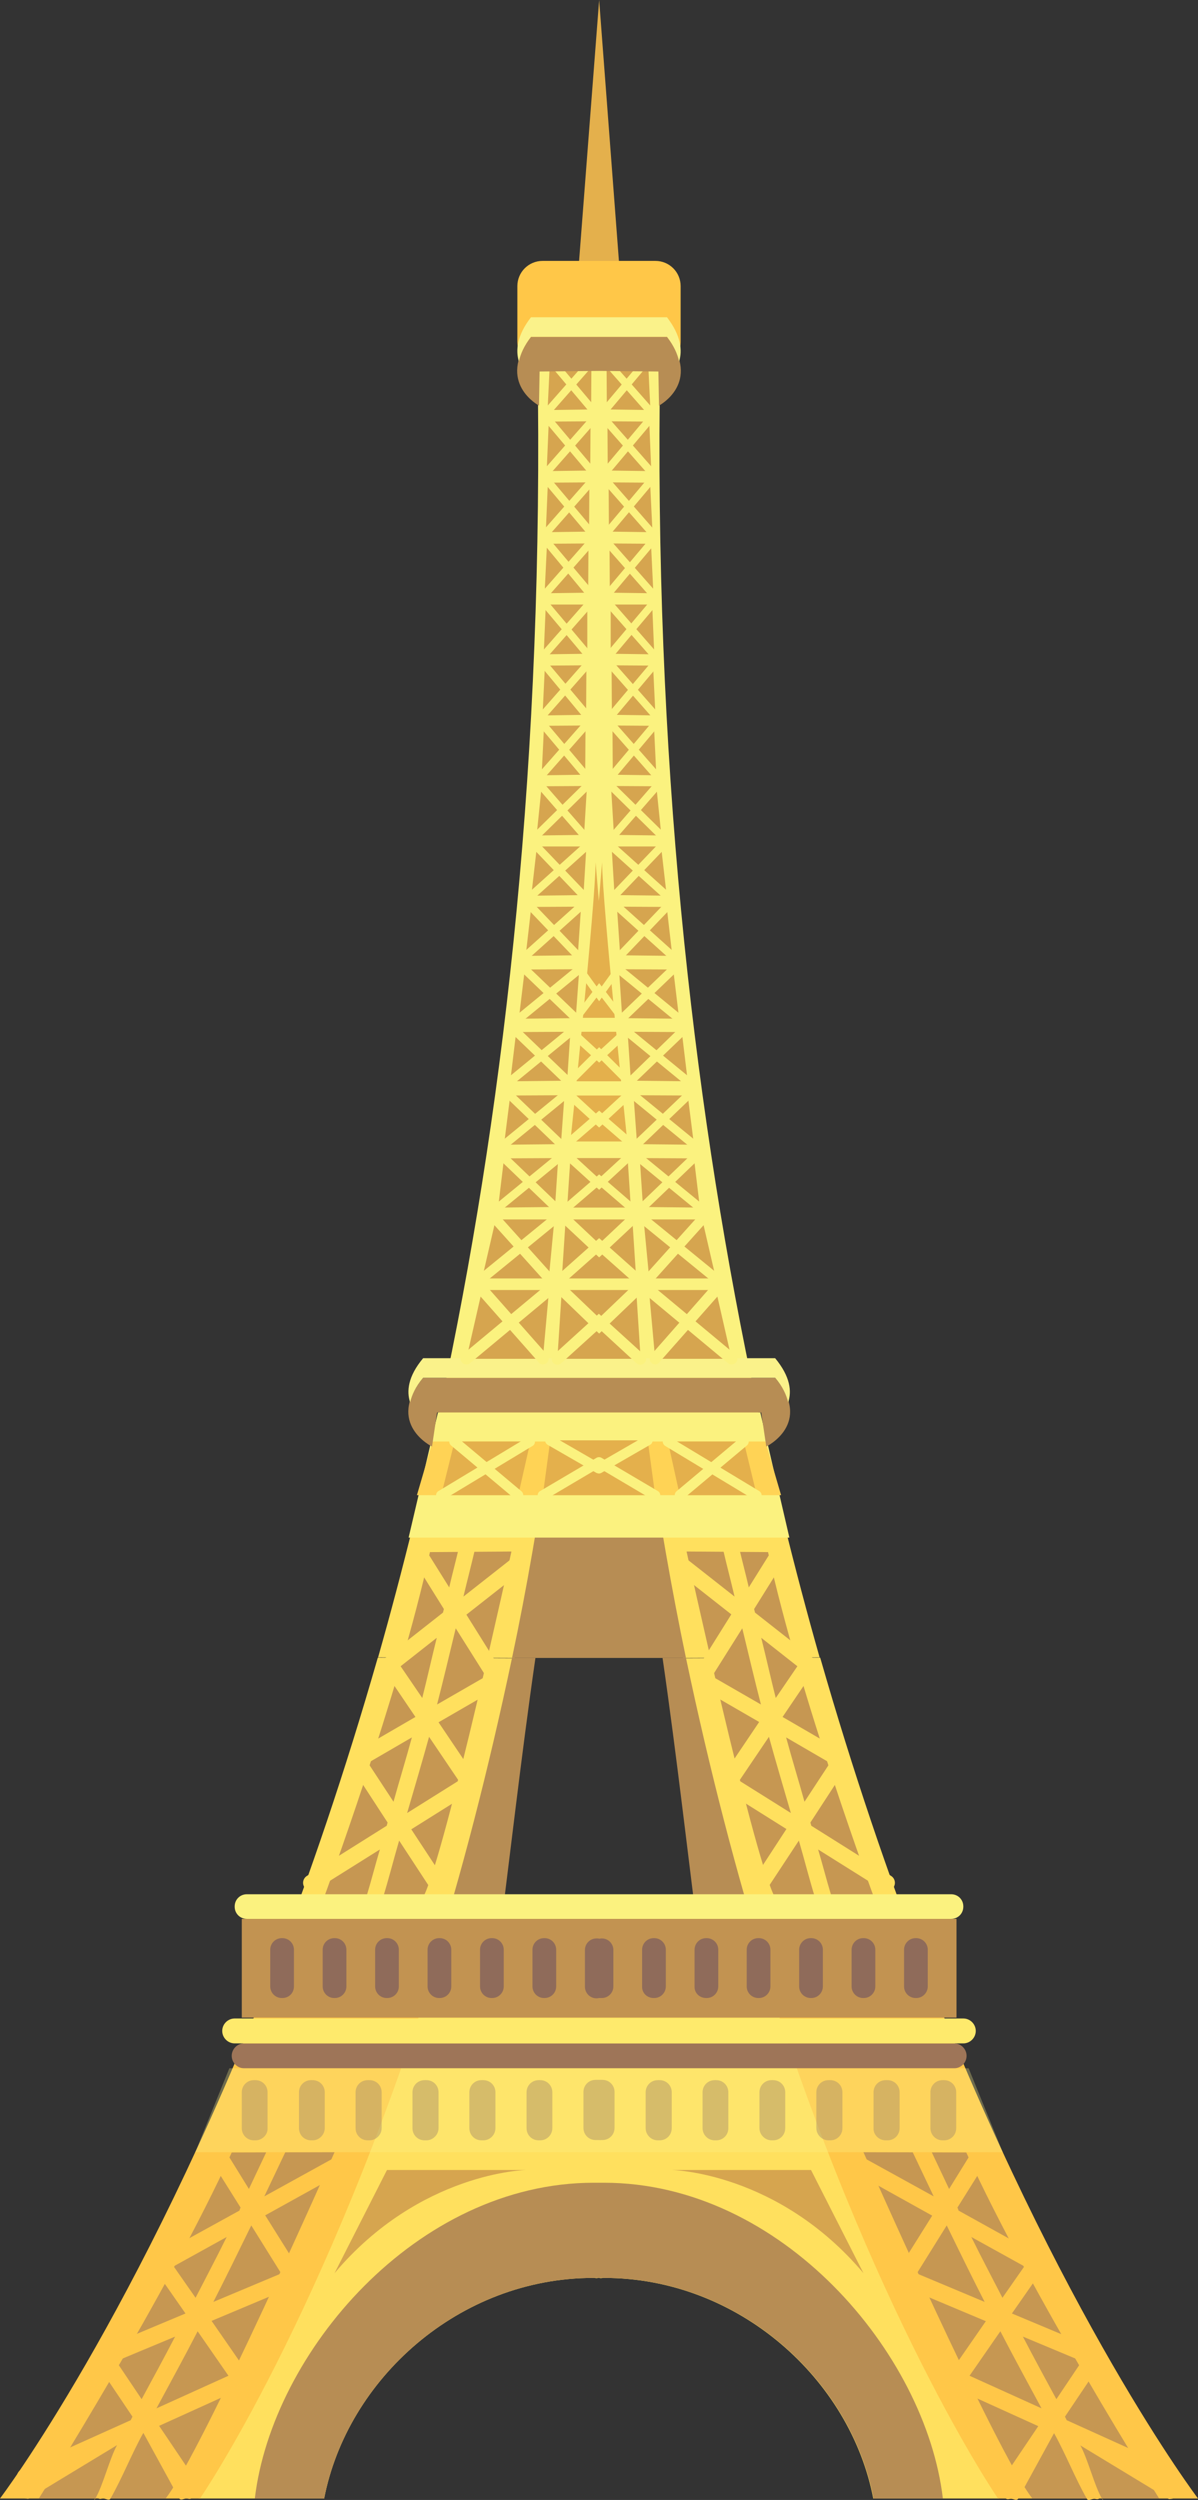 <?xml version="1.0" encoding="utf-8"?>
<!-- Generator: Adobe Illustrator 18.0.0, SVG Export Plug-In . SVG Version: 6.00 Build 0)  -->
<!DOCTYPE svg PUBLIC "-//W3C//DTD SVG 1.1//EN" "http://www.w3.org/Graphics/SVG/1.1/DTD/svg11.dtd">
<svg version="1.1" id="Layer_1" xmlns="http://www.w3.org/2000/svg" xmlns:xlink="http://www.w3.org/1999/xlink" x="0px" y="0px"
	 viewBox="0 0 404.3 843.2" enable-background="new 0 0 404.3 843.2" xml:space="preserve">
<rect x="0" y="0" width="404.3" height="843.2" fill="#333333" stroke="none"/>
<g>
	<path fill="#FFE05E" d="M202.2,662.6L146,663c-36.9,117.2-79,179.7-79,179.7h42.4c7.8-40.2,45.4-74.4,90.9-74.4
		c0.4,0,0.7,0.1,1.1,0.1c0.2,0,0.4-0.1,0.6-0.1c0,0,0,0,0,0c0.1,0,0.1,0,0.1,0c0.2,0,0.4,0.1,0.6,0.1c0.4,0,0.7-0.1,1.1-0.1
		c45.5,0,83.2,34.3,90.9,74.4h42.4c0,0-42.1-62.5-79-179.7L202.2,662.6z"/>
	<polygon fill="#E4B04C" points="195.2,91 202.2,0 202.2,25.5 202.2,0 209.1,91 	"/>
	<path fill="#FFC748" d="M183.1,123.8c-4.7,0-8.5-3.8-8.5-8.5V96.5c0-4.7,3.8-8.5,8.5-8.5h38.1c4.7,0,8.5,3.8,8.5,8.5v18.9
		c0,4.7-3.8,8.5-8.5,8.5H183.1z"/>
	<path fill="#FBF27F" d="M196.2,121.9h-14.8c2.2,132.8-10.8,246.9-30.7,342.8h102.8c-19.9-95.9-32.9-210-30.7-342.8h-14.8H196.2z"/>
	<path fill="#FFE05E" d="M150.7,464.6c-7,33.7-14.8,65.2-23.1,94.4l46.1,0.2c8.7-41.8,18.6-61.8,28.4-60c9.8-1.8,19.7,18.2,28.4,60
		l46.1-0.2c-8.3-29.2-16.1-60.7-23.1-94.4H150.7z"/>
	<path fill="#FFC748" d="M0,842.7h67.5c0,0,42.4-61.6,79.4-179.7l-54.4,0.3C46.6,781.3,0,842.7,0,842.7z"/>
	<path fill="#FFC748" d="M404.3,842.7h-67.5c0,0-42.4-61.6-79.4-179.7l54.4,0.3C357.7,781.3,404.3,842.7,404.3,842.7z"/>
	<path fill="#FFE05E" d="M92.6,663.3L147,663c9.6-30.5,18.6-65.4,26.6-103.7l-46.1-0.2C116.4,597.8,104.5,632.6,92.6,663.3z"/>
	<path fill="#FFE05E" d="M311.7,663.3l-54.4-0.3c-9.6-30.5-18.6-65.4-26.6-103.7l46.1-0.2C287.9,597.8,299.8,632.6,311.7,663.3z"/>
	<path fill="#B78D54" d="M185.7,485.8c-3.8,25.7-8,50.4-12.9,73.4h58.7c-4.8-22.9-9.1-47.7-12.9-73.4H185.7z"/>
	<path fill="#B78D54" d="M167.6,661.1c4.4-33.9,8.2-68.1,13.1-101.9l-7.9,0c-8.1,38.4-17.2,73.3-26.8,103.8l20.9-0.1
		C167.2,662.3,167.4,661.7,167.6,661.1z"/>
	<path fill="#B78D54" d="M236.7,661.1c-4.4-33.9-8.2-68.1-13.1-101.9l7.9,0c8.1,38.4,17.2,73.3,26.8,103.8l-20.9-0.1
		C237.1,662.3,236.9,661.7,236.7,661.1z"/>
	<polygon fill="#FBF27F" points="147.8,476.4 137.9,518.6 266.4,518.6 256.6,476.4 	"/>
	<polygon fill="#FFD355" points="140.7,504.3 146,486.2 258.3,486.2 263.6,504.3 	"/>
	<path fill="#B78D54" d="M147.5,476.4l-1.7,11.5c0,0-15.8-7.7-3-23.2h118.8c12.9,15.5-3,23.2-3,23.2l-1.7-11.5H147.5z"/>
	<path fill="#FAF28A" d="M142.8,458.1c-5.2,6.2-5.6,11.2-4.4,14.9c0.6-2.5,1.8-5.2,4.4-8.3h118.8c2.6,3.1,3.8,5.8,4.4,8.3
		c1.2-3.7,0.8-8.6-4.4-14.9H142.8z"/>
	<path fill="#C69752" d="M13.1,842.7c0,0,43.3-68.8,65.1-116.7l34.7-0.1c0,0-44.7,101.2-57,116.8H13.1z"/>
	<path fill="#C69752" d="M391.2,842.7c0,0-43.3-68.8-65.1-116.7l-34.7-0.1c0,0,44.7,101.2,57,116.8H391.2z"/>
	<path fill="#FFC748" d="M119.5,727.4c-0.8-1.4-2.6-1.9-4-1.1l-26.3,14.5c8.9-18.7,17.9-37.5,25.8-56.3c0.6-1.5-0.1-3.2-1.6-3.8
		c-1.4-0.7-3.2,0.1-3.8,1.6c-7.9,18.7-16.8,37.4-25.6,56l-6.8-11c-0.9-1.4-2.7-1.8-4-0.9c-1.4,0.9-1.8,2.7-0.9,4l8.9,14.2
		c-0.2,0.3-0.3,0.7-0.4,1L53,760.9c-0.7,0.4-1.2,1.1-1.4,1.9c-0.2,0.8,0,1.7,0.4,2.3l10.6,15.2l-28.9,12.1c-0.8,0.3-1.4,1-1.7,1.9
		c-0.3,0.8-0.1,1.7,0.4,2.5l12.3,18.3c-0.2,0.4-0.4,0.8-0.6,1.2L7.4,832.8c-1.5,0.7-2.1,2.4-1.5,3.9c0.5,1.1,1.5,6,2.7,6
		c0.4,0,0.8,0.2,1.2,0l29.7-18c-2.5,4.5-4.7,13.5-7.3,18c-0.8,1.4-0.3-0.8,1.1,0c0.5,0.3,1,0,1.5,0c1,0,2,0.9,2.5,0
		c3.9-6.8,7.2-15.2,11-22l0.1-0.1l12.1,22.1c0.6,0.8,1.5,0,2.4,0c0.6,0,1.1,0.3,1.6,0c1.3-0.9,1.7-5.9,0.8-7.3l-11.6-17.2l28.9-13.1
		c0.8-0.4,1.4-1,1.6-1.9c0.2-0.9,0.1-1.7-0.4-2.5l-12.4-17.9l28.8-12.1c0.8-0.3,1.4-1,1.7-1.8c0.3-0.8,0.1-1.7-0.3-2.4l-12.1-19.3
		l28.7-15.9C119.7,730.6,120.2,728.9,119.5,727.4z M76.5,754.5c-3.4,6.9-7,13.7-10.5,20.5l-7.4-10.6L76.5,754.5z M39.2,796.4
		l19.9-8.3c-3.7,7.1-7.5,14.1-11.3,21.1L39.2,796.4z M52.8,812.3c4.7-8.7,9.4-17.3,13.9-26l10.4,15L52.8,812.3z M72,776.4
		c4.4-8.6,8.6-17.2,12.8-25.8l10.1,16.2L72,776.4z"/>
	<path fill="#FFC748" d="M284.8,727.4c0.8-1.4,2.6-1.9,4-1.1l26.3,14.5c-8.9-18.7-17.9-37.5-25.8-56.3c-0.6-1.5,0.1-3.2,1.6-3.8
		c1.4-0.7,3.2,0.1,3.8,1.6c7.9,18.7,16.8,37.4,25.6,56l6.8-11c0.9-1.4,2.7-1.8,4-0.9c1.4,0.9,1.8,2.7,0.9,4l-8.9,14.2
		c0.2,0.3,0.3,0.7,0.4,1l27.6,15.3c0.7,0.4,1.2,1.1,1.4,1.9c0.2,0.8,0,1.7-0.4,2.3l-10.6,15.2l28.9,12.1c0.8,0.3,1.4,1,1.7,1.9
		c0.3,0.8,0.1,1.7-0.4,2.5l-12.3,18.3c0.2,0.4,0.4,0.8,0.6,1.2l36.7,16.6c1.5,0.7,2.1,2.4,1.5,3.9c-0.5,1.1-1.5,6-2.7,6
		c-0.4,0-0.8,0.2-1.2,0l-29.7-18c2.5,4.5,4.7,13.5,7.3,18c0.8,1.4,0.3-0.8-1.1,0c-0.5,0.3-1,0-1.5,0c-1,0-2,0.9-2.5,0
		c-3.9-6.8-7.2-15.2-11-22l-0.1-0.1l-12.1,22.1c-0.6,0.8-1.5,0-2.4,0c-0.6,0-1.1,0.3-1.6,0c-1.3-0.9-1.7-5.9-0.8-7.3l11.6-17.2
		l-28.9-13.1c-0.8-0.4-1.4-1-1.6-1.9c-0.2-0.9-0.1-1.7,0.4-2.5l12.4-17.9l-28.8-12.1c-0.8-0.3-1.4-1-1.7-1.8
		c-0.3-0.8-0.1-1.7,0.3-2.4l12.1-19.3L286,731.4C284.6,730.6,284.1,728.9,284.8,727.4z M327.8,754.5c3.4,6.9,7,13.7,10.5,20.5
		l7.4-10.6L327.8,754.5z M365.1,796.4l-19.9-8.3c3.7,7.1,7.5,14.1,11.3,21.1L365.1,796.4z M351.5,812.3c-4.7-8.7-9.4-17.3-13.9-26
		l-10.4,15L351.5,812.3z M332.3,776.4c-4.4-8.6-8.6-17.2-12.8-25.8l-10.1,16.2L332.3,776.4z"/>
	<path opacity="0.5" fill="#8F6B5A" d="M86.2,721.9h-0.5c-2.3,0-4.1-1.8-4.1-4.1v-12.1c0-2.3,1.8-4.1,4.1-4.1h0.5
		c2.3,0,4.1,1.8,4.1,4.1v12.1C90.4,720,88.5,721.9,86.2,721.9z"/>
	<path opacity="0.5" fill="#8F6B5A" d="M318.1,721.9h0.5c2.3,0,4.1-1.8,4.1-4.1v-12.1c0-2.3-1.8-4.1-4.1-4.1h-0.5
		c-2.3,0-4.1,1.8-4.1,4.1v12.1C314,720,315.8,721.9,318.1,721.9z"/>
	<path opacity="0.5" fill="#8F6B5A" d="M105.5,721.9h-0.5c-2.3,0-4.1-1.8-4.1-4.1v-12.1c0-2.3,1.8-4.1,4.1-4.1h0.5
		c2.3,0,4.1,1.8,4.1,4.1v12.1C109.6,720,107.7,721.9,105.5,721.9z"/>
	<path opacity="0.5" fill="#8F6B5A" d="M298.9,721.9h0.6c2.3,0,4.1-1.8,4.1-4.1v-12.1c0-2.3-1.8-4.1-4.1-4.1h-0.6
		c-2.3,0-4.1,1.8-4.1,4.1v12.1C294.7,720,296.6,721.9,298.9,721.9z"/>
	<path opacity="0.5" fill="#8F6B5A" d="M124.7,721.9h-0.6c-2.3,0-4.1-1.8-4.1-4.1v-12.1c0-2.3,1.8-4.1,4.1-4.1h0.6
		c2.3,0,4.1,1.8,4.1,4.1v12.1C128.8,720,126.9,721.9,124.7,721.9z"/>
	<path opacity="0.5" fill="#8F6B5A" d="M279.6,721.9h0.6c2.3,0,4.1-1.8,4.1-4.1v-12.1c0-2.3-1.8-4.1-4.1-4.1h-0.6
		c-2.3,0-4.1,1.8-4.1,4.1v12.1C275.5,720,277.4,721.9,279.6,721.9z"/>
	<path opacity="0.5" fill="#8F6B5A" d="M143.9,721.9h-0.6c-2.3,0-4.1-1.8-4.1-4.1v-12.1c0-2.3,1.8-4.1,4.1-4.1h0.6
		c2.3,0,4.1,1.8,4.1,4.1v12.1C148,720,146.1,721.9,143.9,721.9z"/>
	<path opacity="0.5" fill="#8F6B5A" d="M260.4,721.9h0.5c2.3,0,4.1-1.8,4.1-4.1v-12.1c0-2.3-1.8-4.1-4.1-4.1h-0.5
		c-2.3,0-4.1,1.8-4.1,4.1v12.1C256.3,720,258.2,721.9,260.4,721.9z"/>
	<path opacity="0.5" fill="#8F6B5A" d="M163.1,721.9h-0.6c-2.3,0-4.1-1.8-4.1-4.1v-12.1c0-2.3,1.8-4.1,4.1-4.1h0.6
		c2.3,0,4.1,1.8,4.1,4.1v12.1C167.2,720,165.4,721.9,163.1,721.9z"/>
	<path opacity="0.5" fill="#8F6B5A" d="M241.2,721.9h0.5c2.3,0,4.1-1.8,4.1-4.1v-12.1c0-2.3-1.8-4.1-4.1-4.1h-0.5
		c-2.3,0-4.1,1.8-4.1,4.1v12.1C237.1,720,238.9,721.9,241.2,721.9z"/>
	<path opacity="0.5" fill="#8F6B5A" d="M182.3,721.9h-0.5c-2.3,0-4.1-1.8-4.1-4.1v-12.1c0-2.3,1.8-4.1,4.1-4.1h0.5
		c2.3,0,4.1,1.8,4.1,4.1v12.1C186.4,720,184.6,721.9,182.3,721.9z"/>
	<path opacity="0.5" fill="#8F6B5A" d="M222,721.9h0.6c2.3,0,4.1-1.8,4.1-4.1v-12.1c0-2.3-1.8-4.1-4.1-4.1H222
		c-2.3,0-4.1,1.8-4.1,4.1v12.1C217.9,720,219.7,721.9,222,721.9z"/>
	<path opacity="0.5" fill="#8F6B5A" d="M202.2,721.8c-0.2,0-0.4,0-0.6,0H201c-2.3,0-4.1-1.8-4.1-4.1v-12.1c0-2.3,1.8-4.1,4.1-4.1
		h0.5c0.2,0,0.4,0,0.6,0c0.2,0,0.4,0,0.6,0h0.6c2.3,0,4.1,1.8,4.1,4.1v12.1c0,2.3-1.8,4.1-4.1,4.1h-0.6
		C202.6,721.9,202.4,721.8,202.2,721.8z"/>
	<path fill="#C69752" d="M109.3,640.1c0,0,25.2-68,35.8-116.6l27.5-0.2c0,0-21.8,99.7-29.4,115.8L109.3,640.1z"/>
	<path fill="#C69752" d="M295,640.1c0,0-25.2-68-35.8-116.6l-27.5-0.2c0,0,21.8,99.7,29.4,115.8L295,640.1z"/>
	<path fill="#FFE05E" d="M178.4,524.7c-0.9-1.2-2.6-1.4-3.8-0.5l-18.2,14.3c1.3-5.5,2.7-10.8,4-16.4c0.3-1.5-0.6-2.9-2.1-3.2
		c-1.5-0.3-2.9,0.6-3.2,2.1c-1.1,4.9-2.4,9.6-3.5,14.4l-6.5-10.4c-0.8-1.3-2.5-1.7-3.7-0.9c-1.3,0.8-1.7,2.5-0.9,3.7l9.3,14.9
		c-0.1,0.4-0.2,0.8-0.3,1.2l-19.6,15.4c-1.1,0.9-1.4,2.5-0.6,3.7l10.9,16.1L119,591.4c-0.7,0.4-1.1,1-1.3,1.7
		c-0.2,0.7,0,1.5,0.4,2.1l12.7,19.5c-0.1,0.4-0.2,0.8-0.3,1.1l-26.9,16.9c-1.3,0.8-1.7,2.5-0.9,3.8c0.5,0.8,1.4,1.3,2.3,1.3
		c0.5,0,1-0.1,1.5-0.4l21.7-13.6c-1.5,5-2.8,10.2-4.3,15.1c-0.5,1.4,0.4,3,1.8,3.4c0.3,0.1,0.5,0.1,0.8,0.1c1.2,0,2.2-0.8,2.6-1.9
		c2-6.4,3.7-13.2,5.6-19.7l11.6,17.7c0.5,0.8,1.4,1.2,2.3,1.2c0.5,0,1-0.2,1.5-0.5c1.3-0.8,1.6-2.5,0.8-3.8L138.8,617l21.2-13.3
		c0.6-0.4,1.1-1,1.2-1.7c0.2-0.7,0-1.5-0.4-2.1l-12.8-19l21.1-12.2c0.7-0.4,1.1-1,1.3-1.7c0.2-0.7,0-1.5-0.3-2.1l-12.7-20.3
		l20.5-16.1C179.1,527.5,179.3,525.8,178.4,524.7z M147.4,552.4c-1.7,6.8-3.2,13.6-4.9,20.3l-7.3-10.7L147.4,552.4z M124.2,594.6
		l14.8-8.6c-2,7.4-4.2,14.5-6.2,21.7L124.2,594.6z M137.4,611.5c2.5-8.6,5-17,7.4-25.7l10,14.8L137.4,611.5z M147.5,574.9
		c2.2-8.5,4.2-17.1,6.3-25.7l10.2,16.2L147.5,574.9z"/>
	<path fill="#FFE05E" d="M225.9,524.7c0.9-1.2,2.6-1.4,3.8-0.5l18.2,14.3c-1.3-5.5-2.7-10.8-4-16.4c-0.3-1.5,0.6-2.9,2.1-3.2
		c1.5-0.3,2.9,0.6,3.2,2.1c1.1,4.9,2.4,9.6,3.5,14.4l6.5-10.4c0.8-1.3,2.5-1.7,3.7-0.9c1.3,0.8,1.7,2.5,0.9,3.7l-9.3,14.9
		c0.1,0.4,0.2,0.8,0.3,1.2l19.6,15.4c1.1,0.9,1.4,2.5,0.6,3.7l-10.9,16.1l21.2,12.3c0.7,0.4,1.1,1,1.3,1.7c0.2,0.7,0,1.5-0.4,2.1
		l-12.7,19.5c0.1,0.4,0.2,0.8,0.3,1.1l26.9,16.9c1.3,0.8,1.7,2.5,0.9,3.8c-0.5,0.8-1.4,1.3-2.3,1.3c-0.5,0-1-0.1-1.5-0.4l-21.7-13.6
		c1.5,5,2.8,10.2,4.3,15.1c0.5,1.4-0.4,3-1.8,3.4c-0.3,0.1-0.5,0.1-0.8,0.1c-1.2,0-2.2-0.8-2.6-1.9c-2-6.4-3.7-13.2-5.6-19.7
		L258,638.4c-0.5,0.8-1.4,1.2-2.3,1.2c-0.5,0-1-0.2-1.5-0.5c-1.3-0.8-1.6-2.5-0.8-3.8l12-18.4l-21.2-13.3c-0.6-0.4-1.1-1-1.2-1.7
		c-0.2-0.7,0-1.5,0.4-2.1l12.8-19l-21.1-12.2c-0.7-0.4-1.1-1-1.3-1.7c-0.2-0.7-0.1-1.5,0.3-2.1l12.7-20.3l-20.5-16.1
		C225.2,527.5,225,525.8,225.9,524.7z M256.9,552.4c1.7,6.8,3.2,13.6,4.9,20.3l7.3-10.7L256.9,552.4z M280.1,594.6l-14.8-8.6
		c2,7.4,4.2,14.5,6.2,21.7L280.1,594.6z M266.9,611.5c-2.5-8.6-5-17-7.4-25.7l-10,14.8L266.9,611.5z M256.8,574.9
		c-2.2-8.5-4.2-17.1-6.3-25.7l-10.2,16.2L256.8,574.9z"/>
	<g>
		<g>
			<rect x="81.6" y="647.2" fill="#C29351" width="241.2" height="33.3"/>
			<path fill="#8F6B5A" d="M95.3,673.9h-0.2c-2.2,0-3.9-1.8-3.9-3.9v-12.4c0-2.2,1.8-3.9,3.9-3.9h0.2c2.2,0,3.9,1.8,3.9,3.9V670
				C99.2,672.2,97.5,673.9,95.3,673.9z"/>
			<path fill="#8F6B5A" d="M309,673.9h0.2c2.2,0,3.9-1.8,3.9-3.9v-12.4c0-2.2-1.8-3.9-3.9-3.9H309c-2.2,0-3.9,1.8-3.9,3.9V670
				C305.1,672.2,306.9,673.9,309,673.9z"/>
			<path fill="#8F6B5A" d="M113,673.9h-0.2c-2.2,0-3.9-1.8-3.9-3.9v-12.4c0-2.2,1.8-3.9,3.9-3.9h0.2c2.2,0,3.9,1.8,3.9,3.9V670
				C116.9,672.2,115.1,673.9,113,673.9z"/>
			<path fill="#8F6B5A" d="M291.3,673.9h0.2c2.2,0,3.9-1.8,3.9-3.9v-12.4c0-2.2-1.8-3.9-3.9-3.9h-0.2c-2.2,0-3.9,1.8-3.9,3.9V670
				C287.4,672.2,289.2,673.9,291.3,673.9z"/>
			<path fill="#8F6B5A" d="M130.7,673.9h-0.2c-2.2,0-3.9-1.8-3.9-3.9v-12.4c0-2.2,1.8-3.9,3.9-3.9h0.2c2.2,0,3.9,1.8,3.9,3.9V670
				C134.6,672.2,132.8,673.9,130.7,673.9z"/>
			<path fill="#8F6B5A" d="M273.6,673.9h0.2c2.2,0,3.9-1.8,3.9-3.9v-12.4c0-2.2-1.8-3.9-3.9-3.9h-0.2c-2.2,0-3.9,1.8-3.9,3.9V670
				C269.7,672.2,271.5,673.9,273.6,673.9z"/>
			<path fill="#8F6B5A" d="M148.4,673.9h-0.2c-2.2,0-3.9-1.8-3.9-3.9v-12.4c0-2.2,1.8-3.9,3.9-3.9h0.2c2.2,0,3.9,1.8,3.9,3.9V670
				C152.3,672.2,150.5,673.9,148.4,673.9z"/>
			<path fill="#8F6B5A" d="M255.9,673.9h0.2c2.2,0,3.9-1.8,3.9-3.9v-12.4c0-2.2-1.8-3.9-3.9-3.9h-0.2c-2.2,0-3.9,1.8-3.9,3.9V670
				C252,672.2,253.8,673.9,255.9,673.9z"/>
			<path fill="#8F6B5A" d="M166.1,673.9h-0.2c-2.2,0-3.9-1.8-3.9-3.9v-12.4c0-2.2,1.8-3.9,3.9-3.9h0.2c2.2,0,3.9,1.8,3.9,3.9V670
				C170,672.2,168.2,673.9,166.1,673.9z"/>
			<path fill="#8F6B5A" d="M238.3,673.9h0.2c2.2,0,3.9-1.8,3.9-3.9v-12.4c0-2.2-1.8-3.9-3.9-3.9h-0.2c-2.2,0-3.9,1.8-3.9,3.9V670
				C234.3,672.2,236.1,673.9,238.3,673.9z"/>
			<path fill="#8F6B5A" d="M183.8,673.9h-0.2c-2.2,0-3.9-1.8-3.9-3.9v-12.4c0-2.2,1.8-3.9,3.9-3.9h0.2c2.2,0,3.9,1.8,3.9,3.9V670
				C187.7,672.2,185.9,673.9,183.8,673.9z"/>
			<path fill="#8F6B5A" d="M220.6,673.9h0.2c2.2,0,3.9-1.8,3.9-3.9v-12.4c0-2.2-1.8-3.9-3.9-3.9h-0.2c-2.2,0-3.9,1.8-3.9,3.9V670
				C216.6,672.2,218.4,673.9,220.6,673.9z"/>
			<path fill="#8F6B5A" d="M202.2,673.9c-0.2,0-0.5,0.1-0.7,0.1h-0.2c-2.2,0-3.9-1.8-3.9-3.9v-12.4c0-2.2,1.8-3.9,3.9-3.9h0.2
				c0.2,0,0.5,0,0.7,0.1c0.2,0,0.5-0.1,0.7-0.1h0.2c2.2,0,3.9,1.8,3.9,3.9V670c0,2.2-1.8,3.9-3.9,3.9h-0.2
				C202.6,673.9,202.4,673.9,202.2,673.9z"/>
		</g>
		<path fill="#9E7558" d="M82.4,697.6c-2.3,0-4.2-1.9-4.2-4.2l0,0c0-2.3,1.9-4.2,4.2-4.2h239.6c2.3,0,4.2,1.9,4.2,4.2l0,0
			c0,2.3-1.9,4.2-4.2,4.2H82.4z"/>
		<path fill="#FEEA6C" d="M79.2,689.2c-2.3,0-4.2-1.9-4.2-4.2l0,0c0-2.3,1.9-4.2,4.2-4.2h245.9c2.3,0,4.2,1.9,4.2,4.2l0,0
			c0,2.3-1.9,4.2-4.2,4.2H79.2z"/>
		<path fill="#FBF27F" d="M83.3,647.2c-2.3,0-4.1-1.8-4.1-4.1v-0.1c0-2.3,1.8-4.1,4.1-4.1H321c2.3,0,4.1,1.8,4.1,4.1v0.1
			c0,2.3-1.8,4.1-4.1,4.1H83.3z"/>
		<polygon opacity="0.3" fill="#FAF28A" points="77.4,697.6 65.9,725.9 338.4,725.9 326.9,697.6 		"/>
	</g>
	<g>
		<polygon fill="#D6A54F" points="185.3,435.1 162.7,435.1 157.4,458.3 183.2,458.3 		"/>
		<polygon fill="#D6A54F" points="219,435.1 241.6,435.1 246.9,458.3 221.1,458.3 		"/>
		<polygon fill="#D6A54F" points="189.6,435.1 188.1,458.3 216.2,458.3 214.7,435.1 		"/>
	</g>
	<g>
		<polygon fill="#D6A54F" points="187.1,411.3 167.3,411.3 162.7,431.2 185.2,431.2 		"/>
		<polygon fill="#D6A54F" points="217.2,411.3 237,411.3 241.6,431.2 219.1,431.2 		"/>
		<polygon fill="#D6A54F" points="190.9,411.3 189.6,431.2 214.7,431.2 213.4,411.3 		"/>
	</g>
	<polygon fill="#D6A54F" points="188.4,390.6 170.1,390.7 168.1,407.3 187.3,407.1 	"/>
	<polygon fill="#D6A54F" points="215.9,390.6 234.2,390.7 236.2,407.3 217,407.1 	"/>
	<polygon fill="#D6A54F" points="192.5,390.6 191.4,407.3 212.9,407.3 211.8,390.6 	"/>
	<path fill="#E4B04C" d="M192.5,385c0,0,8.5-80.7,8.5-94.2l1.1,13.1l1.1-13.1c0,13.5,8.5,94.2,8.5,94.2H192.5z"/>
	<polygon fill="#D6A54F" points="190.5,369.4 172.2,369.5 170.1,386.1 189.3,385.9 	"/>
	<polygon fill="#D6A54F" points="213.8,369.4 232.1,369.5 234.2,386.1 215,385.9 	"/>
	<polygon fill="#D6A54F" points="192.5,348 174.2,348.1 172.2,364.7 191.4,364.5 	"/>
	<polygon fill="#D6A54F" points="211.8,348 230.1,348.1 232.1,364.7 212.9,364.5 	"/>
	<polygon fill="#D6A54F" points="195.5,326.9 177.1,327 175.1,343.6 194.3,343.4 	"/>
	<polygon fill="#D6A54F" points="208.9,326.9 227.2,327 229.2,343.6 210,343.4 	"/>
	<polygon fill="#D6A54F" points="196.1,305.8 179.3,305.9 177.4,322.4 195,322.2 	"/>
	<polygon fill="#D6A54F" points="208.2,305.8 225,305.9 226.9,322.4 209.3,322.2 	"/>
	<polygon fill="#D6A54F" points="197.9,285.5 181.2,285.5 179.3,302.1 196.9,301.9 	"/>
	<polygon fill="#D6A54F" points="206.4,285.5 223.1,285.5 225,302.1 207.4,301.9 	"/>
	<polygon fill="#D6A54F" points="198.1,265.1 182.8,265.2 181.1,281.8 197.1,281.6 	"/>
	<polygon fill="#D6A54F" points="206.2,265.1 221.5,265.2 223.2,281.8 207.2,281.6 	"/>
	<polygon fill="#D6A54F" points="197.6,244.7 183.6,244.8 182.8,261.5 197.5,261.3 	"/>
	<polygon fill="#D6A54F" points="206.7,244.7 220.7,244.8 221.5,261.5 206.8,261.3 	"/>
	<polygon fill="#D6A54F" points="197.9,224.4 183.9,224.5 183.1,241.3 197.8,241.1 	"/>
	<polygon fill="#D6A54F" points="206.4,224.4 220.4,224.5 221.2,241.3 206.5,241.1 	"/>
	<polygon fill="#D6A54F" points="198.2,203.9 184.2,203.9 183.5,220.7 198.2,220.5 	"/>
	<polygon fill="#D6A54F" points="206.1,203.9 220.1,203.9 220.8,220.7 206.1,220.5 	"/>
	<polygon fill="#D6A54F" points="198.6,183.3 184.6,183.4 183.8,200.1 198.5,199.9 	"/>
	<polygon fill="#D6A54F" points="205.7,183.3 219.7,183.4 220.5,200.1 205.8,199.9 	"/>
	<polygon fill="#D6A54F" points="198.9,162.7 184.9,162.8 184.2,179.5 198.8,179.3 	"/>
	<polygon fill="#D6A54F" points="205.4,162.7 219.4,162.8 220.2,179.5 205.5,179.3 	"/>
	<polygon fill="#D6A54F" points="199.3,142.1 185.2,142.2 184.5,158.9 199.2,158.7 	"/>
	<polygon fill="#D6A54F" points="205,142.1 219.1,142.2 219.8,158.9 205.1,158.7 	"/>
	<polygon fill="#D6A54F" points="199.6,121.5 185.6,121.6 184.8,138.3 199.5,138.1 	"/>
	<polygon fill="#D6A54F" points="204.7,121.5 218.7,121.6 219.5,138.3 204.8,138.1 	"/>
	<g>
		<path fill="#FBF27F" d="M183.2,460.2c-0.5,0-1.1-0.2-1.4-0.7l-20.5-23.2c-0.7-0.8-0.6-2,0.2-2.7c0.8-0.7,2-0.6,2.7,0.2l20.5,23.2
			c0.7,0.8,0.6,2-0.2,2.7C184.1,460.1,183.6,460.2,183.2,460.2z"/>
		<path fill="#FBF27F" d="M221.1,460.2c0.5,0,1.1-0.2,1.4-0.7l20.5-23.2c0.7-0.8,0.6-2-0.2-2.7c-0.8-0.7-2-0.6-2.7,0.2L219.7,457
			c-0.7,0.8-0.6,2,0.2,2.7C220.2,460.1,220.7,460.2,221.1,460.2z"/>
		<path fill="#FBF27F" d="M157.4,460.2c-0.6,0-1.1-0.2-1.5-0.7c-0.7-0.8-0.6-2,0.3-2.7l27.9-23.2c0.8-0.7,2-0.6,2.7,0.3
			c0.7,0.8,0.6,2-0.3,2.7l-27.9,23.2C158.3,460.1,157.9,460.2,157.4,460.2z"/>
		<path fill="#FBF27F" d="M246.9,460.2c0.6,0,1.1-0.2,1.5-0.7c0.7-0.8,0.6-2-0.3-2.7l-27.9-23.2c-0.8-0.7-2-0.6-2.7,0.3
			c-0.7,0.8-0.6,2,0.3,2.7l27.9,23.2C246,460.1,246.4,460.2,246.9,460.2z"/>
		<path fill="#FBF27F" d="M202.2,449.8l-13.8-13.3c-0.8-0.7-0.8-2-0.1-2.7c0.7-0.8,1.9-0.8,2.7,0l11.2,10.7l11.2-10.7
			c0.8-0.7,2-0.7,2.7,0c0.7,0.8,0.7,2,0,2.7L202.2,449.8z"/>
		<path fill="#FBF27F" d="M202.2,448.2l-12.8,11.6c-0.4,0.3-0.8,0.5-1.3,0.5c-0.5,0-1-0.2-1.4-0.6c-0.7-0.8-0.7-2,0.1-2.7l15.3-13.9
			l15.3,13.9c0.8,0.7,0.9,1.9,0.1,2.7c-0.4,0.4-0.9,0.6-1.4,0.6c-0.5,0-0.9-0.2-1.3-0.5L202.2,448.2z"/>
		<path fill="#FBF27F" d="M185.2,432.9c-0.5,0-0.9-0.2-1.2-0.6l-17.9-19.9c-0.6-0.7-0.6-1.7,0.1-2.4c0.7-0.6,1.7-0.6,2.4,0.1
			l17.9,19.9c0.6,0.7,0.6,1.7-0.1,2.4C186,432.7,185.6,432.9,185.2,432.9z"/>
		<path fill="#FBF27F" d="M219.1,432.9c0.5,0,0.9-0.2,1.2-0.6l17.9-19.9c0.6-0.7,0.6-1.7-0.1-2.4c-0.7-0.6-1.7-0.6-2.4,0.1
			l-17.9,19.9c-0.6,0.7-0.6,1.7,0.1,2.4C218.3,432.7,218.7,432.9,219.1,432.9z"/>
		<path fill="#FBF27F" d="M162.7,432.9c-0.5,0-1-0.2-1.3-0.6c-0.6-0.7-0.5-1.8,0.2-2.3l24.4-19.9c0.7-0.6,1.8-0.5,2.3,0.2
			c0.6,0.7,0.5,1.8-0.2,2.3l-24.4,19.9C163.4,432.7,163.1,432.9,162.7,432.9z"/>
		<path fill="#FBF27F" d="M241.6,432.9c0.5,0,1-0.2,1.3-0.6c0.6-0.7,0.5-1.8-0.2-2.3L218.2,410c-0.7-0.6-1.8-0.5-2.3,0.2
			c-0.6,0.7-0.5,1.8,0.2,2.3l24.4,19.9C240.9,432.7,241.2,432.9,241.6,432.9z"/>
		<path fill="#FBF27F" d="M202.2,424.1l-12.4-11.6c-0.7-0.6-0.7-1.7-0.1-2.4c0.6-0.7,1.7-0.7,2.4-0.1l10.1,9.5l10.1-9.5
			c0.7-0.6,1.7-0.6,2.4,0.1c0.6,0.7,0.6,1.7-0.1,2.4L202.2,424.1z"/>
		<path fill="#FBF27F" d="M202.2,422.2l-11.5,10.2c-0.3,0.3-0.7,0.4-1.1,0.4c-0.5,0-0.9-0.2-1.3-0.6c-0.6-0.7-0.5-1.7,0.2-2.4
			l13.7-12.2l13.7,12.2c0.7,0.6,0.8,1.7,0.2,2.4c-0.3,0.4-0.8,0.6-1.3,0.6c-0.4,0-0.8-0.2-1.1-0.4L202.2,422.2z"/>
		<path fill="#FBF27F" d="M187.3,408.5c-0.4,0-0.7-0.1-1-0.4l-17.1-16.4c-0.6-0.5-0.6-1.4,0-2c0.5-0.6,1.4-0.6,2-0.1l17.1,16.4
			c0.6,0.5,0.6,1.4,0,2C188,408.4,187.6,408.5,187.3,408.5z"/>
		<path fill="#FBF27F" d="M217,408.5c0.4,0,0.7-0.1,1-0.4l17.1-16.4c0.6-0.5,0.6-1.4,0-2c-0.5-0.6-1.4-0.6-2-0.1l-17.1,16.4
			c-0.6,0.5-0.6,1.4-0.1,2C216.3,408.4,216.7,408.5,217,408.5z"/>
		<path fill="#FBF27F" d="M168.1,408.7c-0.4,0-0.8-0.2-1.1-0.5c-0.5-0.6-0.4-1.5,0.2-2l20.4-16.7c0.6-0.5,1.5-0.4,2,0.2
			c0.5,0.6,0.4,1.5-0.2,2L169,408.4C168.7,408.6,168.4,408.7,168.1,408.7z"/>
		<path fill="#FBF27F" d="M236.2,408.7c0.4,0,0.8-0.2,1.1-0.5c0.5-0.6,0.4-1.5-0.2-2l-20.4-16.7c-0.6-0.5-1.5-0.4-2,0.2
			c-0.5,0.6-0.4,1.5,0.2,2l20.4,16.7C235.6,408.6,235.9,408.7,236.2,408.7z"/>
		<path fill="#FBF27F" d="M202.2,401.3l-10.6-9.6c-0.6-0.5-0.6-1.4-0.1-2c0.5-0.6,1.4-0.7,2-0.1l8.6,7.9l8.6-7.9
			c0.6-0.6,1.5-0.5,2,0.1c0.5,0.6,0.5,1.5-0.1,2L202.2,401.3z"/>
		<path fill="#FBF27F" d="M202.2,399.8l-9.9,8.5c-0.3,0.2-0.6,0.4-0.9,0.4c-0.4,0-0.8-0.2-1.1-0.5c-0.5-0.6-0.5-1.5,0.2-2l11.7-10.1
			l11.7,10.1c0.6,0.5,0.7,1.4,0.2,2c-0.3,0.3-0.7,0.5-1.1,0.5c-0.3,0-0.7-0.1-0.9-0.4L202.2,399.8z"/>
		<path fill="#FBF27F" d="M189.3,387.3c-0.4,0-0.7-0.1-1-0.4l-17.1-16.4c-0.6-0.5-0.6-1.4-0.1-2c0.5-0.6,1.4-0.6,2,0l17.1,16.4
			c0.6,0.5,0.6,1.4,0.1,2C190.1,387.2,189.7,387.3,189.3,387.3z"/>
		<path fill="#FBF27F" d="M215,387.3c0.4,0,0.7-0.1,1-0.4l17.1-16.4c0.6-0.5,0.6-1.4,0.1-2c-0.5-0.6-1.4-0.6-2,0L214,384.9
			c-0.6,0.5-0.6,1.4,0,2C214.2,387.2,214.6,387.3,215,387.3z"/>
		<path fill="#FBF27F" d="M170.1,387.5c-0.4,0-0.8-0.2-1.1-0.5c-0.5-0.6-0.4-1.5,0.2-2l20.4-16.7c0.6-0.5,1.5-0.4,2,0.2
			c0.5,0.6,0.4,1.5-0.2,2L171,387.2C170.8,387.4,170.4,387.5,170.1,387.5z"/>
		<path fill="#FBF27F" d="M234.2,387.5c0.4,0,0.8-0.2,1.1-0.5c0.5-0.6,0.4-1.5-0.2-2l-20.4-16.7c-0.6-0.5-1.5-0.4-2,0.2
			c-0.5,0.6-0.4,1.5,0.2,2l20.4,16.7C233.5,387.4,233.9,387.5,234.2,387.5z"/>
		<path fill="#FBF27F" d="M191.4,365.9c-0.4,0-0.7-0.1-1-0.4l-17.1-16.4c-0.6-0.5-0.6-1.4,0-2c0.5-0.6,1.4-0.6,2-0.1l17.1,16.4
			c0.6,0.5,0.6,1.4,0,2C192.1,365.7,191.8,365.9,191.4,365.9z"/>
		<path fill="#FBF27F" d="M212.9,365.9c0.4,0,0.7-0.1,1-0.4l17.1-16.4c0.6-0.5,0.6-1.4,0-2c-0.5-0.6-1.4-0.6-2-0.1L212,363.5
			c-0.6,0.5-0.6,1.4-0.1,2C212.2,365.7,212.6,365.9,212.9,365.9z"/>
		<path fill="#FBF27F" d="M172.2,366.1c-0.4,0-0.8-0.2-1.1-0.5c-0.5-0.6-0.4-1.5,0.2-2l20.4-16.7c0.6-0.5,1.5-0.4,2,0.2
			c0.5,0.6,0.4,1.5-0.2,2l-20.4,16.7C172.8,366,172.5,366.1,172.2,366.1z"/>
		<path fill="#FBF27F" d="M232.1,366.1c0.4,0,0.8-0.2,1.1-0.5c0.5-0.6,0.4-1.5-0.2-2l-20.4-16.7c-0.6-0.5-1.5-0.4-2,0.2
			c-0.5,0.6-0.4,1.5,0.2,2l20.4,16.7C231.5,366,231.8,366.1,232.1,366.1z"/>
		<path fill="#FBF27F" d="M194.3,344.8c-0.4,0-0.7-0.1-1-0.4L176.2,328c-0.6-0.5-0.6-1.4-0.1-2c0.5-0.6,1.4-0.6,2-0.1l17.1,16.4
			c0.6,0.5,0.6,1.4,0.1,2C195,344.7,194.7,344.8,194.3,344.8z"/>
		<path fill="#FBF27F" d="M210,344.8c0.4,0,0.7-0.1,1-0.4l17.1-16.4c0.6-0.5,0.6-1.4,0.1-2c-0.5-0.6-1.4-0.6-2-0.1L209,342.4
			c-0.6,0.5-0.6,1.4-0.1,2C209.3,344.7,209.7,344.8,210,344.8z"/>
		<path fill="#FBF27F" d="M175.1,345c-0.4,0-0.8-0.2-1.1-0.5c-0.5-0.6-0.4-1.5,0.2-2l20.4-16.7c0.6-0.5,1.5-0.4,2,0.2
			c0.5,0.6,0.4,1.5-0.2,2L176,344.7C175.7,344.9,175.4,345,175.1,345z"/>
		<path fill="#FBF27F" d="M229.2,345c0.4,0,0.8-0.2,1.1-0.5c0.5-0.6,0.4-1.5-0.2-2l-20.4-16.7c-0.6-0.5-1.5-0.4-2,0.2
			c-0.5,0.6-0.4,1.5,0.2,2l20.4,16.7C228.6,344.9,228.9,345,229.2,345z"/>
		<path fill="#FBF27F" d="M195,323.6c-0.4,0-0.7-0.1-1-0.4l-15.7-16.4c-0.5-0.5-0.5-1.4,0-1.9c0.5-0.5,1.4-0.5,1.9,0l15.7,16.4
			c0.5,0.5,0.5,1.4,0,1.9C195.7,323.5,195.3,323.6,195,323.6z"/>
		<path fill="#FBF27F" d="M209.3,323.6c0.4,0,0.7-0.1,1-0.4l15.7-16.4c0.5-0.5,0.5-1.4,0-1.9c-0.5-0.5-1.4-0.5-1.9,0l-15.7,16.4
			c-0.5,0.5-0.5,1.4,0,1.9C208.6,323.5,209,323.6,209.3,323.6z"/>
		<path fill="#FBF27F" d="M177.4,323.8c-0.4,0-0.7-0.2-1-0.5c-0.5-0.6-0.5-1.4,0.1-1.9l18.6-16.7c0.6-0.5,1.4-0.5,1.9,0.1
			c0.5,0.6,0.5,1.4-0.1,1.9l-18.6,16.7C178.1,323.7,177.7,323.8,177.4,323.8z"/>
		<path fill="#FBF27F" d="M226.9,323.8c0.4,0,0.7-0.2,1-0.5c0.5-0.6,0.5-1.4-0.1-1.9l-18.6-16.7c-0.6-0.5-1.4-0.5-1.9,0.1
			c-0.5,0.6-0.5,1.4,0.1,1.9l18.6,16.7C226.2,323.7,226.6,323.8,226.9,323.8z"/>
		<path fill="#FBF27F" d="M196.9,303.3c-0.4,0-0.7-0.1-1-0.4l-15.7-16.4c-0.5-0.5-0.5-1.4,0-1.9c0.6-0.5,1.4-0.5,1.9,0l15.7,16.4
			c0.5,0.5,0.5,1.4,0,1.9C197.5,303.1,197.2,303.3,196.9,303.3z"/>
		<path fill="#FBF27F" d="M207.4,303.3c0.4,0,0.7-0.1,1-0.4l15.7-16.4c0.5-0.5,0.5-1.4,0-1.9c-0.6-0.5-1.4-0.5-1.9,0L206.5,301
			c-0.5,0.5-0.5,1.4,0,1.9C206.8,303.1,207.1,303.3,207.4,303.3z"/>
		<path fill="#FBF27F" d="M179.3,303.5c-0.4,0-0.7-0.2-1-0.5c-0.5-0.6-0.5-1.4,0.1-1.9l18.6-16.7c0.6-0.5,1.4-0.5,1.9,0.1
			c0.5,0.6,0.5,1.4-0.1,1.9l-18.6,16.7C179.9,303.4,179.6,303.5,179.3,303.5z"/>
		<path fill="#FBF27F" d="M225,303.5c0.4,0,0.7-0.2,1-0.5c0.5-0.6,0.5-1.4-0.1-1.9l-18.6-16.7c-0.6-0.5-1.4-0.5-1.9,0.1
			c-0.5,0.6-0.5,1.4,0.1,1.9l18.6,16.7C224.4,303.4,224.7,303.5,225,303.5z"/>
		<path fill="#FBF27F" d="M197.1,282.9c-0.4,0-0.7-0.2-1-0.4l-14.3-16.4c-0.5-0.5-0.4-1.4,0.1-1.8c0.6-0.5,1.4-0.4,1.8,0.1
			l14.3,16.4c0.5,0.5,0.4,1.4-0.1,1.8C197.7,282.8,197.4,282.9,197.1,282.9z"/>
		<path fill="#FBF27F" d="M207.2,282.9c0.4,0,0.7-0.2,1-0.4l14.3-16.4c0.5-0.5,0.4-1.4-0.1-1.8c-0.6-0.5-1.4-0.4-1.8,0.1l-14.3,16.4
			c-0.5,0.5-0.4,1.4,0.1,1.8C206.6,282.8,206.9,282.9,207.2,282.9z"/>
		<path fill="#FBF27F" d="M181.1,283.1c-0.3,0-0.7-0.1-0.9-0.4c-0.5-0.5-0.5-1.3,0-1.8l17-16.7c0.5-0.5,1.3-0.5,1.8,0
			c0.5,0.5,0.5,1.3,0,1.8l-17,16.7C181.7,283,181.4,283.1,181.1,283.1z"/>
		<path fill="#FBF27F" d="M223.2,283.1c0.3,0,0.7-0.1,0.9-0.4c0.5-0.5,0.5-1.3,0-1.8l-17-16.7c-0.5-0.5-1.3-0.5-1.8,0
			c-0.5,0.5-0.5,1.3,0,1.8l17,16.7C222.6,283,222.9,283.1,223.2,283.1z"/>
		<path fill="#FBF27F" d="M197.5,262.5c-0.4,0-0.7-0.2-1-0.4l-13.9-16.5c-0.4-0.5-0.4-1.3,0.2-1.8c0.6-0.4,1.3-0.4,1.8,0.2
			l13.9,16.5c0.4,0.5,0.4,1.3-0.1,1.8C198.1,262.4,197.8,262.5,197.5,262.5z"/>
		<path fill="#FBF27F" d="M206.8,262.5c0.4,0,0.7-0.2,1-0.4l13.9-16.5c0.4-0.5,0.4-1.3-0.2-1.8c-0.6-0.4-1.3-0.4-1.8,0.2l-13.9,16.5
			c-0.4,0.5-0.4,1.3,0.2,1.8C206.2,262.4,206.5,262.5,206.8,262.5z"/>
		<path fill="#FBF27F" d="M182.8,262.7c-0.3,0-0.6-0.1-0.8-0.3c-0.5-0.5-0.6-1.2-0.1-1.8l14.8-16.8c0.5-0.5,1.2-0.6,1.8-0.1
			c0.5,0.5,0.6,1.2,0.1,1.8l-14.8,16.8C183.5,262.6,183.2,262.7,182.8,262.7z"/>
		<path fill="#FBF27F" d="M221.5,262.7c0.3,0,0.6-0.1,0.8-0.3c0.5-0.5,0.6-1.2,0.1-1.8l-14.8-16.8c-0.5-0.5-1.2-0.6-1.8-0.1
			c-0.5,0.5-0.6,1.2-0.1,1.8l14.8,16.8C220.8,262.6,221.2,262.7,221.5,262.7z"/>
		<path fill="#FBF27F" d="M197.8,242.3c-0.4,0-0.7-0.2-1-0.4L183,225.3c-0.4-0.5-0.4-1.3,0.2-1.8c0.5-0.4,1.3-0.3,1.8,0.2l13.9,16.5
			c0.4,0.5,0.4,1.3-0.1,1.8C198.4,242.2,198.1,242.3,197.8,242.3z"/>
		<path fill="#FBF27F" d="M206.5,242.3c0.4,0,0.7-0.2,1-0.4l13.9-16.5c0.4-0.5,0.4-1.3-0.2-1.8c-0.5-0.4-1.3-0.3-1.8,0.2l-13.9,16.5
			c-0.4,0.5-0.4,1.3,0.2,1.8C205.9,242.2,206.2,242.3,206.5,242.3z"/>
		<path fill="#FBF27F" d="M183.1,242.5c-0.3,0-0.6-0.1-0.8-0.3c-0.5-0.5-0.6-1.2-0.1-1.8l14.8-16.8c0.5-0.5,1.2-0.6,1.8-0.1
			c0.5,0.5,0.6,1.2,0.1,1.8l-14.8,16.8C183.8,242.4,183.5,242.5,183.1,242.5z"/>
		<path fill="#FBF27F" d="M221.2,242.5c0.3,0,0.6-0.1,0.8-0.3c0.5-0.5,0.6-1.2,0.1-1.8l-14.8-16.8c-0.5-0.5-1.2-0.6-1.8-0.1
			c-0.5,0.5-0.6,1.2-0.1,1.8l14.8,16.8C220.5,242.4,220.8,242.5,221.2,242.5z"/>
		<path fill="#FBF27F" d="M198.2,221.7c-0.4,0-0.7-0.1-1-0.4l-13.9-16.5c-0.4-0.5-0.4-1.3,0.1-1.8c0.5-0.4,1.3-0.3,1.8,0.2
			l13.9,16.5c0.4,0.5,0.4,1.3-0.1,1.8C198.7,221.6,198.4,221.7,198.2,221.7z"/>
		<path fill="#FBF27F" d="M206.1,221.7c0.4,0,0.7-0.1,1-0.4l13.9-16.5c0.4-0.5,0.4-1.3-0.2-1.8c-0.5-0.4-1.3-0.3-1.8,0.2l-13.9,16.5
			c-0.4,0.5-0.4,1.3,0.2,1.8C205.6,221.6,205.9,221.7,206.1,221.7z"/>
		<path fill="#FBF27F" d="M183.8,221.9c-0.3,0-0.6-0.1-0.8-0.3c-0.5-0.5-0.6-1.2-0.1-1.8l14.8-16.8c0.5-0.5,1.2-0.6,1.8-0.1
			c0.5,0.5,0.6,1.2,0.1,1.8l-14.8,16.8C184.5,221.8,184.2,221.9,183.8,221.9z"/>
		<path fill="#FBF27F" d="M220.5,221.9c0.3,0,0.6-0.1,0.8-0.3c0.5-0.5,0.6-1.2,0.1-1.8L206.7,203c-0.5-0.5-1.2-0.6-1.8-0.1
			c-0.5,0.5-0.6,1.2-0.1,1.8l14.8,16.8C219.8,221.8,220.1,221.9,220.5,221.9z"/>
		<path fill="#FBF27F" d="M198.8,201.1c-0.4,0-0.7-0.2-1-0.4L184,184.1c-0.4-0.5-0.4-1.3,0.2-1.8c0.5-0.4,1.3-0.4,1.8,0.2l13.9,16.5
			c0.4,0.5,0.4,1.3-0.2,1.8C199.4,201,199.1,201.1,198.8,201.1z"/>
		<path fill="#FBF27F" d="M205.5,201.1c0.4,0,0.7-0.2,1-0.4l13.9-16.5c0.4-0.5,0.4-1.3-0.1-1.8c-0.5-0.4-1.3-0.4-1.8,0.2l-13.9,16.5
			c-0.4,0.5-0.4,1.3,0.2,1.8C204.9,201,205.2,201.1,205.5,201.1z"/>
		<path fill="#FBF27F" d="M184.2,201.3c-0.3,0-0.6-0.1-0.8-0.3c-0.5-0.5-0.6-1.2-0.1-1.8l14.8-16.8c0.5-0.5,1.2-0.6,1.8-0.1
			c0.5,0.5,0.6,1.2,0.1,1.8l-14.8,16.8C184.8,201.2,184.5,201.3,184.2,201.3z"/>
		<path fill="#FBF27F" d="M220.1,201.3c0.3,0,0.6-0.1,0.8-0.3c0.5-0.5,0.6-1.2,0.1-1.8l-14.8-16.8c-0.5-0.5-1.2-0.6-1.8-0.1
			c-0.5,0.5-0.6,1.2-0.1,1.8l14.8,16.8C219.5,201.2,219.8,201.3,220.1,201.3z"/>
		<path fill="#FBF27F" d="M199.2,180.5c-0.4,0-0.7-0.2-1-0.4l-13.9-16.5c-0.4-0.5-0.4-1.3,0.2-1.8c0.6-0.4,1.3-0.3,1.8,0.2
			l13.9,16.5c0.4,0.5,0.4,1.3-0.2,1.8C199.8,180.4,199.5,180.5,199.2,180.5z"/>
		<path fill="#FBF27F" d="M205.1,180.5c0.4,0,0.7-0.2,1-0.4l13.9-16.5c0.4-0.5,0.4-1.3-0.1-1.8c-0.6-0.4-1.3-0.3-1.8,0.2l-13.9,16.5
			c-0.4,0.5-0.4,1.3,0.2,1.8C204.5,180.4,204.8,180.5,205.1,180.5z"/>
		<path fill="#FBF27F" d="M184.5,180.7c-0.3,0-0.6-0.1-0.8-0.3c-0.5-0.5-0.6-1.2-0.1-1.8l14.8-16.8c0.5-0.5,1.2-0.6,1.8-0.1
			c0.5,0.5,0.6,1.2,0.1,1.8l-14.8,16.8C185.2,180.6,184.8,180.7,184.5,180.7z"/>
		<path fill="#FBF27F" d="M219.8,180.7c0.3,0,0.6-0.1,0.8-0.3c0.5-0.5,0.6-1.2,0.1-1.8L206,161.8c-0.5-0.5-1.2-0.6-1.8-0.1
			c-0.5,0.5-0.6,1.2-0.1,1.8l14.8,16.8C219.1,180.6,219.5,180.7,219.8,180.7z"/>
		<path fill="#FBF27F" d="M199.5,159.9c-0.4,0-0.7-0.2-1-0.4L184.6,143c-0.4-0.5-0.4-1.3,0.2-1.8c0.5-0.4,1.3-0.3,1.8,0.2l13.9,16.5
			c0.4,0.5,0.4,1.3-0.2,1.8C200.1,159.8,199.8,159.9,199.5,159.9z"/>
		<path fill="#FBF27F" d="M204.8,159.9c0.4,0,0.7-0.2,1-0.4l13.9-16.5c0.4-0.5,0.4-1.3-0.2-1.8c-0.5-0.4-1.3-0.3-1.8,0.2l-13.9,16.5
			c-0.4,0.5-0.4,1.3,0.2,1.8C204.2,159.8,204.5,159.9,204.8,159.9z"/>
		<path fill="#FBF27F" d="M184.8,160.1c-0.3,0-0.6-0.1-0.8-0.3c-0.5-0.5-0.6-1.2-0.1-1.8l14.8-16.8c0.5-0.5,1.2-0.6,1.8-0.1
			c0.5,0.5,0.6,1.2,0.1,1.8l-14.8,16.8C185.5,160,185.2,160.1,184.8,160.1z"/>
		<path fill="#FBF27F" d="M219.5,160.1c0.3,0,0.6-0.1,0.8-0.3c0.5-0.5,0.6-1.2,0.1-1.8l-14.8-16.8c-0.5-0.5-1.2-0.6-1.8-0.1
			c-0.5,0.5-0.6,1.2-0.1,1.8l14.8,16.8C218.8,160,219.1,160.1,219.5,160.1z"/>
		<path fill="#FBF27F" d="M199.9,139.3c-0.4,0-0.7-0.1-1-0.4L185,122.4c-0.4-0.5-0.4-1.3,0.2-1.8c0.5-0.4,1.3-0.4,1.8,0.2l13.9,16.5
			c0.4,0.5,0.4,1.3-0.2,1.8C200.4,139.2,200.1,139.3,199.9,139.3z"/>
		<path fill="#FBF27F" d="M204.4,139.3c0.4,0,0.7-0.1,1-0.4l13.9-16.5c0.4-0.5,0.4-1.3-0.2-1.8c-0.5-0.4-1.3-0.4-1.8,0.2l-13.9,16.5
			c-0.4,0.5-0.4,1.3,0.2,1.8C203.9,139.2,204.2,139.3,204.4,139.3z"/>
		<path fill="#FBF27F" d="M185.2,139.5c-0.3,0-0.6-0.1-0.8-0.3c-0.5-0.5-0.6-1.2-0.1-1.8l14.8-16.8c0.5-0.5,1.2-0.6,1.8-0.1
			c0.5,0.5,0.6,1.2,0.1,1.8l-14.8,16.8C185.8,139.4,185.5,139.5,185.2,139.5z"/>
		<path fill="#FBF27F" d="M219.1,139.5c0.3,0,0.6-0.1,0.8-0.3c0.5-0.5,0.6-1.2,0.1-1.8l-14.8-16.8c-0.5-0.5-1.2-0.6-1.8-0.1
			c-0.5,0.5-0.6,1.2-0.1,1.8l14.8,16.8C218.5,139.4,218.8,139.5,219.1,139.5z"/>
		<path fill="#FBF27F" d="M202.2,380.3l-10.9-9.9c-0.6-0.5-0.6-1.4-0.1-2c0.5-0.6,1.4-0.7,2-0.1l8.9,8.2l8.9-8.2
			c0.6-0.6,1.5-0.5,2,0.1c0.5,0.6,0.5,1.5-0.1,2L202.2,380.3z"/>
		<path fill="#FBF27F" d="M202.2,378.3l-10.2,8.8c-0.3,0.2-0.6,0.4-0.9,0.4c-0.4,0-0.8-0.2-1.1-0.5c-0.5-0.6-0.5-1.5,0.2-2l12-10.4
			l12,10.4c0.6,0.5,0.7,1.4,0.2,2c-0.3,0.3-0.7,0.5-1.1,0.5c-0.3,0-0.7-0.1-0.9-0.4L202.2,378.3z"/>
		<path fill="#FBF27F" d="M202.2,358.4l-10.6-9.6c-0.6-0.5-0.6-1.4-0.1-2c0.5-0.6,1.4-0.7,2-0.1l8.6,7.9l8.6-7.9
			c0.6-0.6,1.5-0.5,2,0.1c0.5,0.6,0.5,1.5-0.1,2L202.2,358.4z"/>
		<path fill="#FBF27F" d="M202.2,356.8l-8.7,8.7c-0.2,0.2-0.5,0.4-0.8,0.4c-0.3,0-0.7-0.2-0.9-0.5c-0.5-0.6-0.4-1.5,0.1-2l10.3-10.2
			l10.3,10.2c0.5,0.5,0.6,1.4,0.1,2c-0.2,0.3-0.6,0.5-0.9,0.5c-0.3,0-0.6-0.1-0.8-0.4L202.2,356.8z"/>
		<path fill="#FBF27F" d="M202.2,337.7l-7-9.7c-0.4-0.5-0.4-1.4-0.1-2c0.3-0.6,0.9-0.7,1.3-0.1l5.8,8l5.8-8c0.4-0.6,1-0.5,1.3,0.1
			c0.4,0.6,0.3,1.5-0.1,2L202.2,337.7z"/>
		<path fill="#FBF27F" d="M202.2,335.3l-7.2,9.4c-0.2,0.2-0.4,0.4-0.6,0.4c-0.3,0-0.5-0.2-0.7-0.5c-0.3-0.6-0.3-1.5,0.1-2l8.4-11
			l8.4,11c0.4,0.5,0.4,1.4,0.1,2c-0.2,0.3-0.4,0.5-0.7,0.5c-0.2,0-0.4-0.1-0.6-0.4L202.2,335.3z"/>
		<rect x="194.3" y="343.3" fill="#FBF27F" width="15.7" height="4.7"/>
		<rect x="193.4" y="364.7" fill="#FBF27F" width="17.5" height="4.8"/>
	</g>
	<path fill="#B78D54" d="M202.2,125.1l-20.1,0.2l-0.2,11.5c0,0-14.6-7.7-2.7-23.2h45.9c11.9,15.5-2.7,23.2-2.7,23.2l-0.2-11.5
		L202.2,125.1z"/>
	<path fill="#FAF28A" d="M179.2,107c-4.8,6.2-5.2,11.2-4.1,14.9c0.6-2.5,1.7-5.2,4.1-8.3h45.9c2.4,3.1,3.5,5.8,4.1,8.3
		c1.1-3.7,0.7-8.6-4.1-14.9H179.2z"/>
	<polygon fill="#E4B04C" points="148.9,504.3 153.4,486.2 179,486.2 174.9,504.3 	"/>
	<polygon fill="#E4B04C" points="255.4,504.3 251,486.2 225.4,486.2 229.4,504.3 	"/>
	<polygon fill="#E4B04C" points="183.2,504.3 185.7,485.8 218.6,485.8 221.1,504.3 	"/>
	<g>
		<g>
			<path fill="#FBF27F" d="M174.9,506c-0.4,0-0.8-0.1-1.1-0.4l-21.6-18.1c-0.7-0.6-0.8-1.7-0.2-2.4c0.6-0.7,1.7-0.8,2.4-0.2L176,503
				c0.7,0.6,0.8,1.7,0.2,2.4C175.9,505.8,175.4,506,174.9,506z"/>
		</g>
		<g>
			<path fill="#FBF27F" d="M229.4,506c-0.5,0-1-0.2-1.3-0.6c-0.6-0.7-0.5-1.8,0.2-2.4l21.6-18.1c0.7-0.6,1.8-0.5,2.4,0.2
				c0.6,0.7,0.5,1.8-0.2,2.4l-21.6,18.1C230.2,505.9,229.8,506,229.4,506z"/>
		</g>
		<g>
			<path fill="#FBF27F" d="M148.9,506c-0.6,0-1.1-0.3-1.5-0.8c-0.5-0.8-0.2-1.9,0.6-2.3l30-18.1c0.8-0.5,1.9-0.2,2.3,0.6
				c0.5,0.8,0.2,1.9-0.6,2.3l-30,18.1C149.5,505.9,149.2,506,148.9,506z"/>
		</g>
		<g>
			<path fill="#FBF27F" d="M255.4,506c-0.3,0-0.6-0.1-0.9-0.2l-30-18.1c-0.8-0.5-1.1-1.5-0.6-2.3c0.5-0.8,1.6-1.1,2.3-0.6l30,18.1
				c0.8,0.5,1.1,1.5,0.6,2.3C256.5,505.7,256,506,255.4,506z"/>
		</g>
		<g>
			<path fill="#FBF27F" d="M202.2,497c-0.3,0-0.6-0.1-0.9-0.2l-16.5-9.5c-0.8-0.5-1.1-1.5-0.6-2.3c0.5-0.8,1.5-1.1,2.3-0.6l15.6,9
				l15.6-9c0.8-0.5,1.9-0.2,2.3,0.6c0.5,0.8,0.2,1.9-0.6,2.3l-16.5,9.5C202.7,496.9,202.4,497,202.2,497z"/>
		</g>
		<g>
			<path fill="#FBF27F" d="M221.1,506c-0.3,0-0.6-0.1-0.9-0.2l-18.1-10.7L184,505.8c-0.8,0.5-1.9,0.2-2.3-0.6
				c-0.5-0.8-0.2-1.9,0.6-2.3l19-11.2c0.5-0.3,1.2-0.3,1.7,0l19,11.2c0.8,0.5,1.1,1.5,0.6,2.3C222.3,505.7,221.7,506,221.1,506z"/>
		</g>
	</g>
	<path fill="#D6A54F" d="M112.9,766.7l17.7-34.8h47.1C177.6,731.9,141.8,732.5,112.9,766.7z"/>
	<path fill="#D6A54F" d="M291.4,766.7l-17.7-34.8h-47.1C226.7,731.9,262.5,732.5,291.4,766.7z"/>
	<path fill="#B78D54" d="M202.2,736.2c-0.6,0-1.2,0-1.8,0c-59.9,0-108.6,57.4-114.4,106.5h23.4c7.8-40.2,45.4-74.4,90.9-74.4
		c0.6,0,1.2,0,1.8,0c0.6,0,1.2,0,1.8,0c45.5,0,83.2,34.3,90.9,74.4h23.4c-5.8-49.1-54.5-106.5-114.4-106.5
		C203.4,736.2,202.8,736.2,202.2,736.2z"/>
</g>
</svg>
